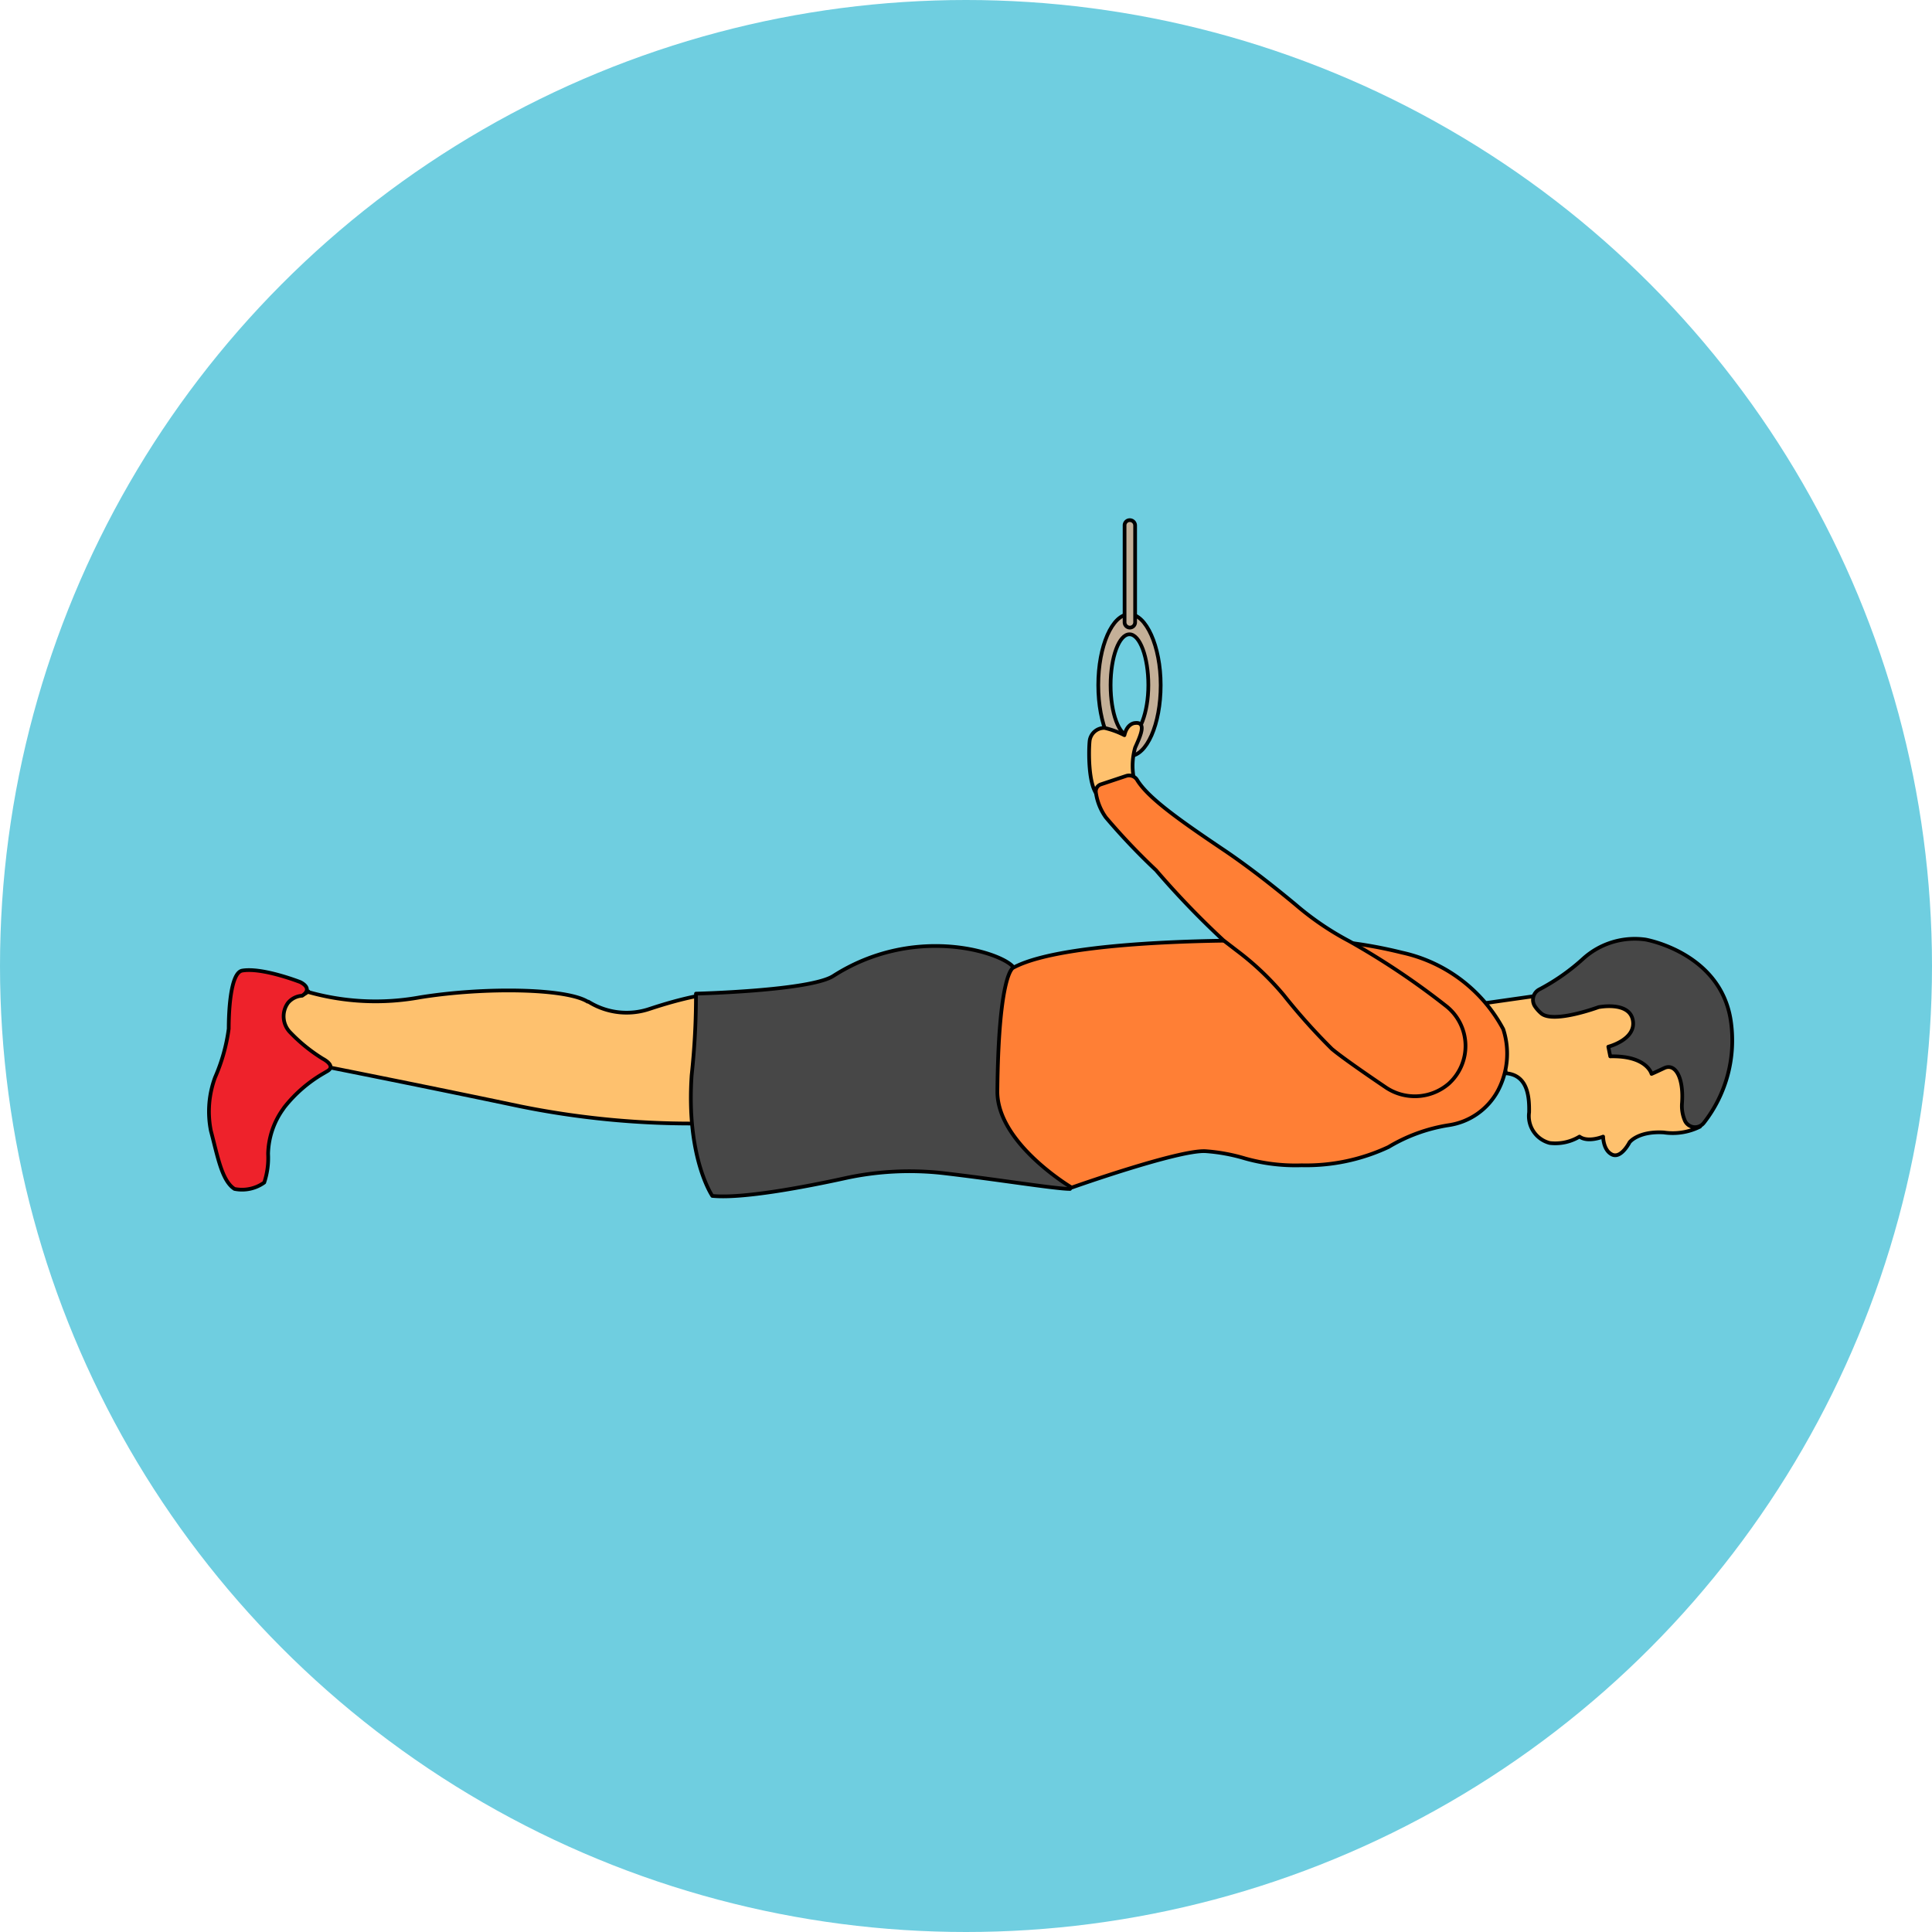 <svg xmlns="http://www.w3.org/2000/svg" viewBox="0 0 130 130"><defs><style>.cls-1{fill:#6fcee0;}.cls-2{fill:#fec16e;}.cls-2,.cls-3,.cls-4,.cls-5,.cls-6{stroke:#000;stroke-linecap:round;stroke-linejoin:round;stroke-width:0.25px;}.cls-3{fill:#474747;}.cls-4{fill:#ee222b;}.cls-5{fill:#ff7f35;}.cls-6{fill:#c4b098;}</style></defs><g id="Layer_2" data-name="Layer 2"><circle class="cls-1" cx="65" cy="65" r="65"/></g><g id="Layer_1" data-name="Layer 1"><path class="cls-2" d="M43.73,67.88a4.84,4.84,0,0,1-4.14-.48l-.05,0c-1.42-.89-6.88-1-11.29-.29a16.65,16.65,0,0,1-7.44-.34l-.06-.06A1.2,1.2,0,0,1,20,67l-.3,0-.16,0-.17,0-.26,0a5.08,5.08,0,0,0-.52.15l0,0a1.37,1.37,0,0,0-.2.13.17.17,0,0,0-.06.06s0,0,0,0a.31.31,0,0,0,0,.08v.11a4.2,4.2,0,0,0,.19,1.17,16.08,16.08,0,0,0,1.21,2.42c.14.28-.08-.08,0,.22,3.26.64,9.45,1.88,15.21,3.09a58.05,58.05,0,0,0,11.76,1.17L47,67C45.77,67.24,44.64,67.58,43.73,67.88Z"/><path class="cls-3" d="M68.12,65c-1-1-6.7-2.75-12.05.67-1.55,1-9.24,1.19-9.24,1.19a49.17,49.17,0,0,1-.29,5.48c-.38,5.55,1.39,8.13,1.39,8.13,2,.2,6.18-.59,8.88-1.18a20.3,20.3,0,0,1,6.5-.37C66.85,79.32,71,80,72,80Z"/><path class="cls-4" d="M20.33,67a1.34,1.34,0,0,0-.95.48,1.54,1.54,0,0,0,.16,2,11.13,11.13,0,0,0,2.18,1.76s.91.46.33.82l-.29.17a9.28,9.28,0,0,0-2.63,2.28l-.09.13a5.37,5.37,0,0,0-1,3,5.24,5.24,0,0,1-.26,1.93,2.56,2.56,0,0,1-2,.43c-.86-.55-1.14-2.22-1.59-3.91a6.62,6.62,0,0,1,.28-3.59,12.16,12.16,0,0,0,.92-3.28c0-1,.09-3.77.91-3.91,1.35-.23,3.9.77,3.9.77S21.12,66.49,20.33,67Z"/><path class="cls-2" d="M104.55,66.84l-4.7.67,1.5,4.71c1.46.13,1.56,1.61,1.54,2.63a1.87,1.87,0,0,0,1.39,2.06,3.15,3.15,0,0,0,2-.43c.58.42,1.59,0,1.59,0s0,.93.61,1.21,1.17-.83,1.17-.83.57-.76,2.3-.66a4.08,4.08,0,0,0,2.44-.39C117.42,65,111.08,65.8,104.55,66.84Z"/><path class="cls-3" d="M111.13,72.26s-.31-1.24-2.78-1.18l-.13-.65s1.89-.48,1.65-1.78-2.31-.88-2.31-.88-3,1.11-3.84.43a2.36,2.36,0,0,1-.44-.49.79.79,0,0,1,.29-1.13,14.14,14.14,0,0,0,3-2.11,5.18,5.18,0,0,1,4.15-1.25s5,.86,5.73,5.39a9,9,0,0,1-1.8,6.94.75.75,0,0,1-1.28-.15,2.47,2.47,0,0,1-.19-1.19c.12-1.72-.46-2.69-1.2-2.34S111.13,72.26,111.13,72.26Z"/><path class="cls-5" d="M101.15,69.25a10.19,10.19,0,0,0-6.81-5.15,30.43,30.43,0,0,0-9.77-.81s-12.69-.17-16.38,1.82c0,0-1,.24-1.08,8.34,0,3.5,5,6.46,5,6.46s7.16-2.54,9-2.45a12.21,12.21,0,0,1,2.67.49,12.56,12.56,0,0,0,3.81.46,13.08,13.08,0,0,0,5.84-1.23,11.24,11.24,0,0,1,4.05-1.47,4.5,4.5,0,0,0,3.3-2.3A5.32,5.32,0,0,0,101.15,69.25Z"/><path class="cls-6" d="M76,41.33c-1.16,0-2.1,2.14-2.1,4.77s.94,4.77,2.1,4.77,2.1-2.13,2.1-4.77S77.11,41.33,76,41.33Zm0,8.19c-.7,0-1.27-1.53-1.27-3.42s.57-3.42,1.27-3.42,1.27,1.54,1.27,3.42S76.65,49.52,76,49.52Z"/><path class="cls-2" d="M76.28,52.31a4.44,4.44,0,0,1,.1-2c.32-.72.82-1.75,0-1.66,0,0-.53,0-.72.82a5.77,5.77,0,0,0-1.34-.49,1,1,0,0,0-1,.86c-.07.61-.11,3,.54,3.67Z"/><path class="cls-5" d="M97.29,67.68a50.78,50.78,0,0,0-6.5-4.35,19.42,19.42,0,0,1-3.59-2.44c-1.31-1.09-3.11-2.53-4.93-3.75-2.85-1.92-5-3.43-5.75-4.65a.63.63,0,0,0-.74-.28l-1.71.57a.5.5,0,0,0-.33.55A3.77,3.77,0,0,0,74.41,55a43.58,43.58,0,0,0,3.37,3.55,57.68,57.68,0,0,0,4.54,4.72l.91.7a18.87,18.87,0,0,1,3.16,3,40.7,40.7,0,0,0,3.23,3.61c.59.5,2.15,1.59,3.57,2.55a3.5,3.5,0,0,0,4.28-.2A3.42,3.42,0,0,0,97.29,67.68Z"/><path class="cls-6" d="M76.38,35.37v6.5a.36.36,0,0,1-.36.36h0a.36.36,0,0,1-.35-.36v-6.5A.35.35,0,0,1,76,35h0A.36.36,0,0,1,76.38,35.37Z"/></g></svg>